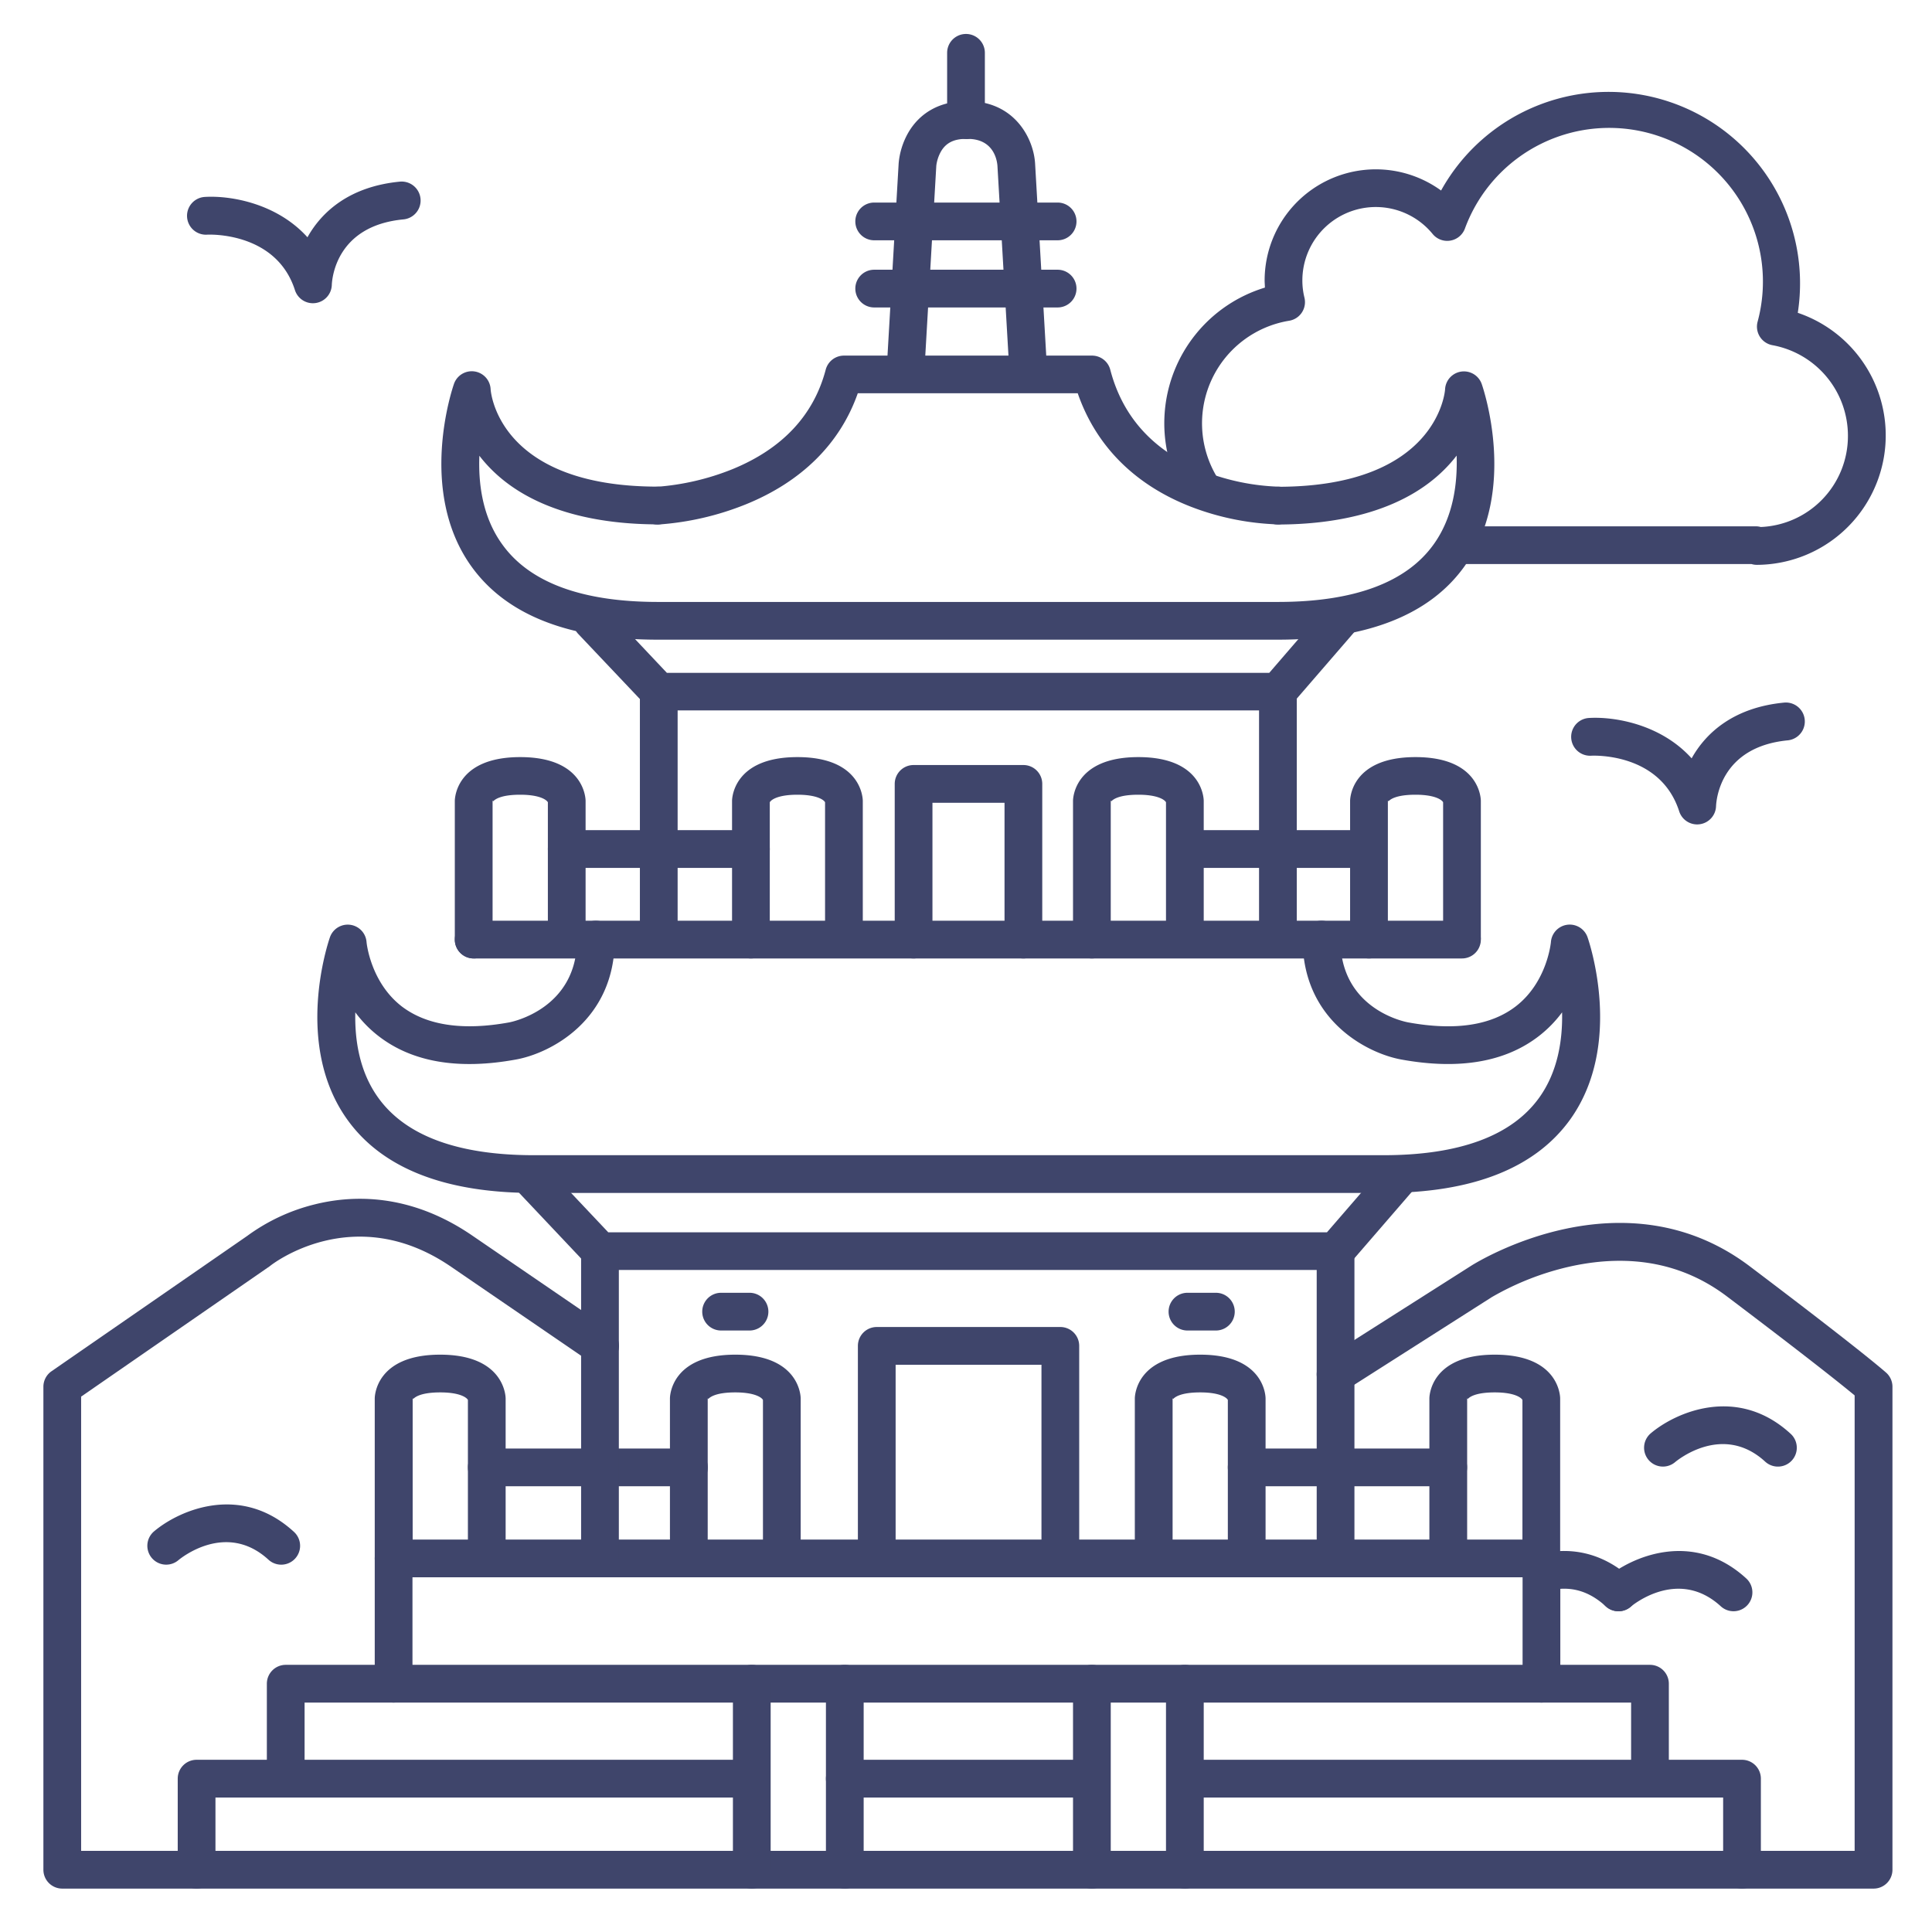<?xml version="1.0" ?><svg viewBox="0 0 512 512" xmlns="http://www.w3.org/2000/svg"><defs><style>.cls-1{fill:#3f456b;}</style></defs><title/><g id="Lines"><path class="cls-1" d="M338.66,169.52H174.32c-23.64,0-40.3-6.59-49.52-19.59-14.14-19.94-4.9-47-4.5-48.18a5,5,0,0,1,9.72,1.4c.06,1,2.25,25.81,44.3,25.81a5,5,0,0,1,0,10c-14.68,0-34.66-3-46.4-17.08-.31-.37-.6-.74-.88-1.1-.3,7.42.82,16.2,6,23.4,7.24,10.18,21.15,15.34,41.33,15.34H338.66c20.21,0,34.13-5.17,41.36-15.38,5.13-7.23,6.25-16,6-23.4-.29.38-.59.76-.91,1.14C373.32,136,353.34,139,338.66,139a5,5,0,0,1,0-10c42.51,0,44.29-25.55,44.3-25.81a5,5,0,0,1,9.72-1.4c.4,1.15,9.64,28.24-4.5,48.18C379,162.93,362.3,169.52,338.66,169.52Z"/><path class="cls-1" d="M366.63,316.14H141.46c-23.64,0-40.31-6.59-49.53-19.59-14.14-19.94-4.9-47-4.49-48.18a5,5,0,0,1,9.7,1.3c0,.08,1,10.62,9.36,17.06,6.58,5,16.13,6.46,28.41,4.22.73-.13,18-3.6,18-21.95a5,5,0,0,1,10,0c0,21.45-17.14,30.18-26.21,31.79-15.22,2.78-27.47.69-36.4-6.23a31.84,31.84,0,0,1-6.14-6.28c-.17,7.23,1.06,15.61,6,22.52,7.24,10.18,21.15,15.34,41.34,15.34H366.63c20.19,0,34.09-5.16,41.34-15.34,4.92-6.91,6.15-15.29,6-22.52a32.12,32.12,0,0,1-6.14,6.28c-8.93,6.92-21.18,9-36.43,6.23-9-1.61-26.18-10.34-26.18-31.79a5,5,0,0,1,10,0c0,18.53,17.23,21.82,18,21.95,12.35,2.25,21.94.81,28.52-4.29,8.29-6.42,9.26-16.89,9.27-17a5,5,0,0,1,9.7-1.3c.4,1.15,9.65,28.24-4.5,48.18C406.93,309.55,390.27,316.14,366.63,316.14Z"/><path class="cls-1" d="M288.16,476.36H223.88a5,5,0,0,1,0-10h64.28a5,5,0,0,1,0,10Z"/><path class="cls-1" d="M461.65,500.5H52.1a5,5,0,0,1-5-5V471.36a5,5,0,0,1,5-5H198.59a5,5,0,1,1,0,10H57.1V490.5H456.65V476.36H314.52a5,5,0,0,1,0-10H461.65a5,5,0,0,1,5,5V495.5A5,5,0,0,1,461.65,500.5Z"/><path class="cls-1" d="M437.26,475.34a5,5,0,0,1-5-5V451.2H80.72v19.14a5,5,0,0,1-10,0V446.2a5,5,0,0,1,5-5H437.26a5,5,0,0,1,5,5v24.14A5,5,0,0,1,437.26,475.34Z"/><path class="cls-1" d="M408.5,451.2a5,5,0,0,1-5-5V418H109.31V446.2a5,5,0,0,1-10,0V413a5,5,0,0,1,5-5H408.5a5,5,0,0,1,5,5V446.2A5,5,0,0,1,408.5,451.2Z"/><path class="cls-1" d="M223.88,500.5a5,5,0,0,1-5-5V446.2a5,5,0,1,1,10,0v49.3A5,5,0,0,1,223.88,500.5Z"/><path class="cls-1" d="M199.23,500.5a5,5,0,0,1-5-5V446.2a5,5,0,0,1,10,0v49.3A5,5,0,0,1,199.23,500.5Z"/><path class="cls-1" d="M314,500.5a5,5,0,0,1-5-5V446.2a5,5,0,0,1,10,0v49.3A5,5,0,0,1,314,500.5Z"/><path class="cls-1" d="M289.36,500.5a5,5,0,0,1-5-5V446.2a5,5,0,1,1,10,0v49.3A5,5,0,0,1,289.36,500.5Z"/><path class="cls-1" d="M240.06,101.68h-.29a5,5,0,0,1-4.7-5.29l3.08-53.06a19.84,19.84,0,0,1,2.51-8.1c3.11-5.43,8.55-8.42,15.32-8.42a5,5,0,1,1,0,10c-3.21,0-5.32,1.07-6.64,3.38a10.18,10.18,0,0,0-1.21,3.72L245.05,97A5,5,0,0,1,240.06,101.68Z"/><path class="cls-1" d="M174.32,139a5,5,0,0,1-.2-10,66.85,66.85,0,0,0,20-4.67c13.21-5.41,21.52-14.28,24.7-26.36a5,5,0,0,1,4.83-3.73h65.74a5,5,0,0,1,4.84,3.73c3.33,12.78,11.75,21.86,25,27a60.13,60.13,0,0,0,19.44,4,5,5,0,0,1,0,10,70.12,70.12,0,0,1-23.06-4.68c-14.9-5.79-25.18-16.14-30-30.07H227.32c-4.67,13.32-14.89,23.46-29.75,29.47A75.93,75.93,0,0,1,174.51,139Z"/><path class="cls-1" d="M272.41,101.68a5,5,0,0,1-5-4.71l-3.08-53.06c-.13-1.63-1.1-7.1-7.85-7.1a5,5,0,1,1,0-10c12.38,0,17.44,9.88,17.83,16.52l3.08,53.06a5,5,0,0,1-4.7,5.29Z"/><path class="cls-1" d="M256,36.81a5,5,0,0,1-5-5V14a5,5,0,0,1,10,0V31.81A5,5,0,0,1,256,36.81Z"/><path class="cls-1" d="M338.66,188.26H174.58a5,5,0,0,1-3.64-1.57L153.24,168a5,5,0,0,1,7.28-6.87l16.21,17.18H336.37L351.31,161a5,5,0,0,1,7.56,6.55l-16.43,19A5,5,0,0,1,338.66,188.26Z"/><path class="cls-1" d="M353.94,336.55H159A5,5,0,0,1,155.4,335l-17.7-18.75a5,5,0,0,1,7.27-6.86l16.22,17.18H351.66L366.6,309.3a5,5,0,1,1,7.55,6.55l-16.43,19A5,5,0,0,1,353.94,336.55Z"/><path class="cls-1" d="M104.31,418a5,5,0,0,1-5-5v-42.4c0-.47.2-11.6,17.33-11.6S134,370.16,134,370.63v41.86a5,5,0,1,1-10,0V371c-.29-.59-2.06-2-7.32-2s-6.76,1.31-7.13,1.71c0,.05-.16-.12-.19-.12h0V413A5,5,0,0,1,104.31,418Z"/><path class="cls-1" d="M182.54,418a5,5,0,0,1-5-5v-42.4c0-.47.2-11.6,17.32-11.6s17.33,11.13,17.33,11.6v41.86a5,5,0,0,1-10,0V371c-.29-.59-2.07-2-7.33-2s-6.75,1.31-7.13,1.71c0,.05-.15-.12-.18-.12h0V413A5,5,0,0,1,182.54,418Zm19.68-46.94Z"/><path class="cls-1" d="M305.74,418a5,5,0,0,1-5-5v-42.4c0-.47.2-11.6,17.33-11.6s17.32,11.13,17.32,11.6v41.86a5,5,0,0,1-10,0V371c-.29-.59-2.06-2-7.32-2s-6.76,1.31-7.13,1.71c0,.05-.16-.12-.19-.12h0V413A5,5,0,0,1,305.74,418Zm19.69-46.94Z"/><path class="cls-1" d="M125.53,254a5,5,0,0,1-5-5V212.25c0-.48.2-11.61,17.33-11.61s17.33,11.13,17.33,11.61v36.2a5,5,0,0,1-10,0V212.61c-.3-.59-2.07-2-7.33-2s-6.75,1.31-7.13,1.72c0,0-.16-.13-.19-.13s0,0,0,0V249A5,5,0,0,1,125.53,254Z"/><path class="cls-1" d="M199,254a5,5,0,0,1-5-5V212.25c0-.48.2-11.61,17.33-11.61s17.32,11.13,17.32,11.61v36.2a5,5,0,0,1-10,0V212.61c-.29-.59-2.06-2-7.32-2s-7,1.38-7.33,2V249A5,5,0,0,1,199,254Zm5-41.3Z"/><path class="cls-1" d="M289.36,254a5,5,0,0,1-5-5V212.25c0-.48.19-11.61,17.32-11.61S319,211.77,319,212.25v36.2a5,5,0,1,1-10,0V212.61c-.3-.59-2.07-2-7.33-2s-6.75,1.31-7.13,1.72c0,0-.15-.13-.18-.13s0,0,0,0V249A5,5,0,0,1,289.36,254ZM309,212.7Z"/><path class="cls-1" d="M362.79,254a5,5,0,0,1-5-5V212.25c0-.48.2-11.61,17.33-11.61s17.32,11.13,17.32,11.61v36.2a5,5,0,0,1-10,0V212.61c-.29-.59-2.06-2-7.32-2s-6.76,1.31-7.13,1.72c0,0-.16-.13-.19-.13s0,0,0,0V249A5,5,0,0,1,362.79,254Z"/><path class="cls-1" d="M383.8,418a5,5,0,0,1-5-5v-42.4c0-.47.2-11.6,17.33-11.6s17.33,11.13,17.33,11.6v41.86a5,5,0,0,1-10,0V371c-.3-.59-2.07-2-7.33-2s-6.75,1.31-7.13,1.71c0,.05-.16-.12-.19-.12h0V413A5,5,0,0,1,383.8,418Zm19.69-46.94Z"/><path class="cls-1" d="M182.54,393.87H129a5,5,0,0,1,0-10h53.58a5,5,0,0,1,0,10Z"/><path class="cls-1" d="M383.8,393.87H330.39a5,5,0,0,1,0-10H383.8a5,5,0,1,1,0,10Z"/><path class="cls-1" d="M387.44,254H125.53a5,5,0,1,1,0-10H387.44a5,5,0,1,1,0,10Z"/><path class="cls-1" d="M199,230H150.19a5,5,0,0,1,0-10H199a5,5,0,1,1,0,10Z"/><path class="cls-1" d="M362.16,230h-47.9a5,5,0,0,1,0-10h47.9a5,5,0,1,1,0,10Z"/><path class="cls-1" d="M174.58,252.11a5,5,0,0,1-5-5V183.26a5,5,0,0,1,10,0v63.85A5,5,0,0,1,174.58,252.11Z"/><path class="cls-1" d="M338.66,252.11a5,5,0,0,1-5-5V183.26a5,5,0,0,1,10,0v63.85A5,5,0,0,1,338.66,252.11Z"/><path class="cls-1" d="M159,418a5,5,0,0,1-5-5V331.55a5,5,0,0,1,10,0V413A5,5,0,0,1,159,418Z"/><path class="cls-1" d="M353.94,418a5,5,0,0,1-5-5V331.55a5,5,0,0,1,10,0V413A5,5,0,0,1,353.94,418Z"/><path class="cls-1" d="M281,418a5,5,0,0,1-5-5V361.67H237.35V413a5,5,0,0,1-10,0V356.67a5,5,0,0,1,5-5H281a5,5,0,0,1,5,5V413A5,5,0,0,1,281,418Z"/><path class="cls-1" d="M271.21,254a5,5,0,0,1-5-5V212.74h-19.1V249a5,5,0,0,1-10,0V207.74a5,5,0,0,1,5-5h29.1a5,5,0,0,1,5,5V249A5,5,0,0,1,271.21,254Z"/><path class="cls-1" d="M322.22,352.6h-7.53a5,5,0,1,1,0-10h7.53a5,5,0,0,1,0,10Z"/><path class="cls-1" d="M198.63,352.6H191.1a5,5,0,0,1,0-10h7.53a5,5,0,0,1,0,10Z"/><path class="cls-1" d="M280.28,63.68H231.67a5,5,0,1,1,0-10h48.61a5,5,0,0,1,0,10Z"/><path class="cls-1" d="M280.28,81.48H231.67a5,5,0,0,1,0-10h48.61a5,5,0,0,1,0,10Z"/><path class="cls-1" d="M52.1,500.5H16.5a5,5,0,0,1-5-5v-128a5,5,0,0,1,2.16-4.11l51.87-35.87a50.74,50.74,0,0,1,17.69-8.3c10-2.53,25.29-3.17,41.91,8.2l36.73,25.12a5,5,0,1,1-5.64,8.26l-36.73-25.13c-25.82-17.65-47.62-.42-47.84-.24l-.31.23L21.5,370.12V490.5H52.1a5,5,0,1,1,0,10Z"/><path class="cls-1" d="M496.5,500.5H461.65a5,5,0,0,1,0-10H491.5V369.8c-3.14-2.61-11.83-9.6-33.85-26.24-11.55-8.73-25.42-11.41-41.22-8a73.73,73.73,0,0,0-21.1,8.2l-38.7,24.66a5,5,0,1,1-5.38-8.43L390,335.36c1.64-1,40.32-25,73.7.22,30.85,23.32,36,28.07,36.23,28.26a5,5,0,0,1,1.59,3.66v128A5,5,0,0,1,496.5,500.5Z"/><path class="cls-1" d="M465.58,149.69a4.91,4.91,0,0,1-1.41-.21H387.44a5,5,0,0,1,0-10h77.85a4.84,4.84,0,0,1,1.33.18,24.11,24.11,0,0,0,23.1-24.18,24.4,24.4,0,0,0-20-24,5,5,0,0,1-3.95-6.17A40.74,40.74,0,0,0,388.2,60.62,5,5,0,0,1,379.66,62a19.46,19.46,0,0,0-34.52,12.32,18.91,18.91,0,0,0,.55,4.56A5,5,0,0,1,341.64,85a27.55,27.55,0,0,0-19.41,40.94,5,5,0,0,1-8.65,5,37.56,37.56,0,0,1,21.63-54.72c0-.63-.07-1.27-.07-1.91A29.46,29.46,0,0,1,381.9,50.49,50.75,50.75,0,0,1,476.43,82.9a34.3,34.3,0,0,1-10.72,66.79Zm.07-10h0Z"/></g><g id="Outline"><path class="cls-1" d="M449.77,218.48A5,5,0,0,1,445,215c-5-15.52-22.57-14.76-23.32-14.73a5,5,0,0,1-.59-10c6.8-.41,19.08,1.67,27.21,10.7,3.84-6.89,11.27-13.49,24.47-14.77a5,5,0,1,1,1,10c-17.9,1.74-18.92,15.83-19,17.43a5,5,0,0,1-4.31,4.8A5.32,5.32,0,0,1,449.77,218.48Z"/><path class="cls-1" d="M82.92,80.36a5,5,0,0,1-4.75-3.45c-5-15.66-23.11-14.74-23.29-14.72a5,5,0,1,1-.61-10c6.79-.42,19.07,1.67,27.21,10.69C85.32,56,92.75,49.42,105.94,48.14a5,5,0,0,1,1,10C89,59.82,88,73.92,87.93,75.52a5,5,0,0,1-4.31,4.79A5.49,5.49,0,0,1,82.92,80.36Z"/><path class="cls-1" d="M440.69,388.66a5,5,0,0,1-3.23-8.81c6.64-5.63,23-12.84,37.09.13a5,5,0,1,1-6.76,7.37c-11.25-10.32-23.36-.3-23.87.13A5,5,0,0,1,440.69,388.66Z"/><path class="cls-1" d="M44.05,414.65a5,5,0,0,1-3.24-8.81c6.65-5.63,23-12.84,37.1.13a5,5,0,1,1-6.76,7.37c-11.25-10.32-23.37-.3-23.88.13A5,5,0,0,1,44.05,414.65Z"/><path class="cls-1" d="M428.91,427a5,5,0,0,1-3.38-1.32c-4.53-4.15-9.47-5.51-15.1-4.14a5,5,0,0,1-2.36-9.72c8.87-2.15,17.24.1,24.22,6.49a5,5,0,0,1-3.38,8.69Z"/><path class="cls-1" d="M428.92,427a5,5,0,0,1-3.24-8.82c6.65-5.62,22.95-12.84,37.1.13a5,5,0,0,1-6.76,7.37c-11.26-10.32-23.37-.3-23.88.13A4.94,4.94,0,0,1,428.92,427Z"/></g></svg>